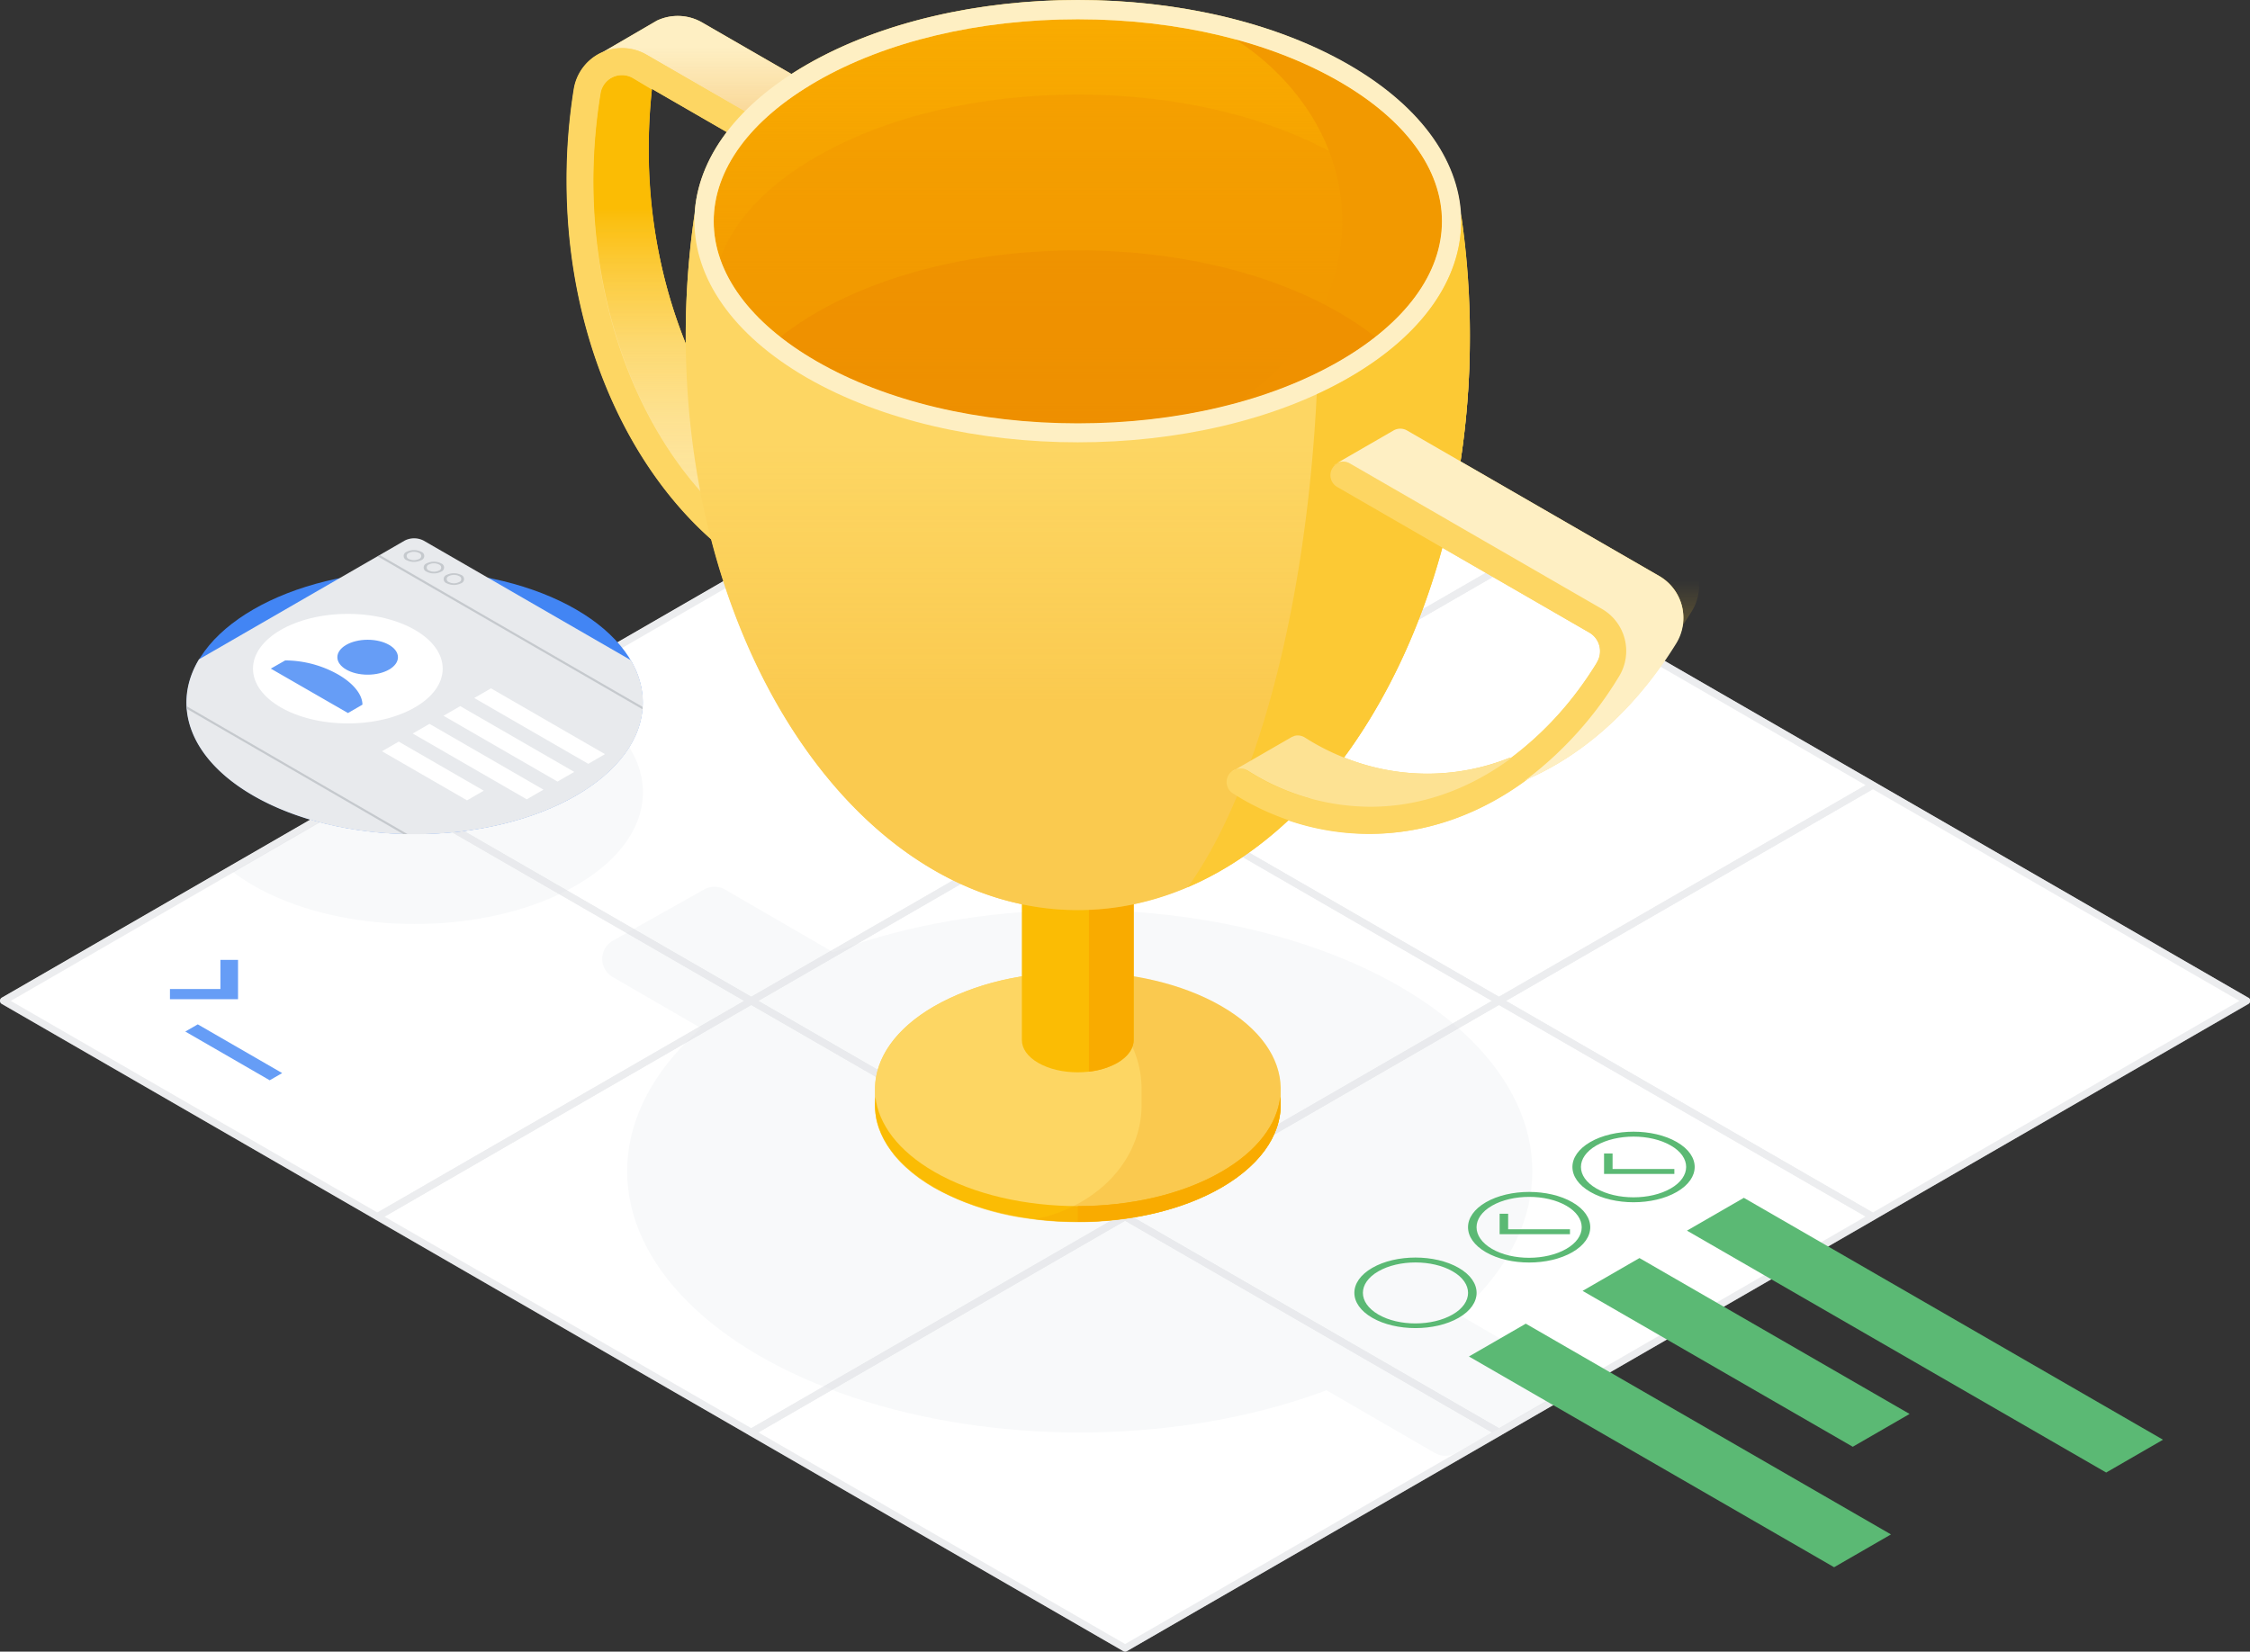 <svg viewBox="0 0 625.94 459.59" xmlns="http://www.w3.org/2000/svg" xmlns:xlink="http://www.w3.org/1999/xlink"><rect x="0" y="0" width="625.94" height="459.59" fill="#333333" stroke="none"/><clipPath id="a"><path d="m175.52 183.72-57.69-33.3a5.76 5.76 0 0 0 -5.24 0l-57.24 33.05c-7.7 12.85-2.66 27.67 15.1 37.93 24.8 14.32 65 14.32 89.81 0 17.66-10.19 22.74-24.89 15.26-37.68z"/></clipPath><linearGradient id="b" gradientUnits="userSpaceOnUse" x1="450.6" x2="450.6" y1="151.27" y2="208.18"><stop offset=".18" stop-color="#fcc934" stop-opacity="0"/><stop offset=".22" stop-color="#fcc934" stop-opacity=".07"/><stop offset=".34" stop-color="#fcc934" stop-opacity=".31"/><stop offset=".47" stop-color="#fcc934" stop-opacity=".52"/><stop offset=".59" stop-color="#fcc934" stop-opacity=".69"/><stop offset=".7" stop-color="#fcc934" stop-opacity=".83"/><stop offset=".81" stop-color="#fcc934" stop-opacity=".92"/><stop offset=".91" stop-color="#fcc934" stop-opacity=".98"/><stop offset="1" stop-color="#fcc934"/></linearGradient><linearGradient id="c" gradientUnits="userSpaceOnUse" x1="225.08" x2="225.08" y1="71.33" y2="4.46"><stop offset="0" stop-color="#ea8600"/><stop offset=".87" stop-color="#ea8600" stop-opacity="0"/></linearGradient><linearGradient id="d" gradientUnits="userSpaceOnUse" x1="215.85" x2="215.85" y1="20.85" y2="169.54"><stop offset=".25" stop-color="#feefc3" stop-opacity="0"/><stop offset=".27" stop-color="#feefc3" stop-opacity=".08"/><stop offset=".35" stop-color="#feefc3" stop-opacity=".32"/><stop offset=".43" stop-color="#feefc3" stop-opacity=".53"/><stop offset=".5" stop-color="#feefc3" stop-opacity=".7"/><stop offset=".58" stop-color="#feefc3" stop-opacity=".83"/><stop offset=".64" stop-color="#feefc3" stop-opacity=".92"/><stop offset=".71" stop-color="#feefc3" stop-opacity=".98"/><stop offset=".76" stop-color="#feefc3"/></linearGradient><linearGradient id="e" gradientUnits="userSpaceOnUse" x1="299.84" x2="299.84" y1="59.37" y2="253.24"><stop offset=".33" stop-color="#f29900" stop-opacity="0"/><stop offset=".43" stop-color="#f29900" stop-opacity=".25"/><stop offset=".66" stop-color="#f29900" stop-opacity=".87"/><stop offset=".7" stop-color="#f29900"/></linearGradient><linearGradient id="f" gradientUnits="userSpaceOnUse" x1="299.85" x2="299.85" y1="117.8" y2="5.36"><stop offset="0" stop-color="#ea8600"/><stop offset="1" stop-color="#ea8600" stop-opacity="0"/></linearGradient><path d="m625.44 277.61-312-180.12a1 1 0 0 0 -1 0l-311.94 180.12a1 1 0 0 0 0 1.73l312 180.11a1 1 0 0 0 .5.14 1 1 0 0 0 .5-.14l312-180.11a1 1 0 0 0 0-1.73z" fill="#fff"/><ellipse cx="300.38" cy="325.91" fill="#f8f9fa" rx="125.91" ry="72.7"/><path d="m399.11 404.28-228.67-132.42a5.82 5.82 0 0 1 .07-10.11l25.38-14.24a5.82 5.82 0 0 1 5.77 0l228.66 132.49a5.82 5.82 0 0 1 -.06 10.11l-25.39 14.24a5.8 5.8 0 0 1 -5.76-.07z" fill="#f8f9fa"/><path d="m160.26 194.53a66.43 66.43 0 0 0 -6.7-3.35l-88.8 51.42a54.71 54.71 0 0 0 5.7 3.78c24.8 14.31 65 14.31 89.8 0s24.8-37.53 0-51.85z" fill="#f8f9fa"/><g fill="#dadce0" opacity=".5"><path d="m313 219.43a1 1 0 0 1 -.5-.13l-104-60a1 1 0 0 1 0-1.73l104-60a1 1 0 0 1 1 0l104 60a1 1 0 0 1 0 1.73l-104 60a1 1 0 0 1 -.5.13zm-102-61 102 58.88 102-58.91-102-58.89z"/><path d="m417 279.47a1 1 0 0 1 -.5-.13l-104-60a1 1 0 0 1 0-1.73l104-60a1 1 0 0 1 1 0l104 60a1 1 0 0 1 0 1.73l-104 60a1 1 0 0 1 -.5.13zm-102-61 102 58.89 102-58.88-102-58.93z"/><path d="m521 339.51a1 1 0 0 1 -.5-.13l-104-60a1 1 0 0 1 0-1.73l104-60a1 1 0 0 1 1 0l104 60a1 1 0 0 1 0 1.73l-104 60a1 1 0 0 1 -.5.13zm-102-61 102 58.89 102-58.89-102-58.92z"/><path d="m209 279.47a1 1 0 0 1 -.5-.13l-104-60a1 1 0 0 1 0-1.73l104-60a1 1 0 0 1 1 0l104 60a1 1 0 0 1 0 1.73l-104 60a1 1 0 0 1 -.5.13zm-102-61 102 58.89 102-58.89-102-58.92z"/><path d="m313 339.51a1 1 0 0 1 -.5-.13l-104-60a1 1 0 0 1 0-1.73l104-60a1 1 0 0 1 1 0l104 60a1 1 0 0 1 0 1.73l-104 60a1 1 0 0 1 -.5.13zm-102-61 102 58.89 102-58.89-102-58.92z"/><path d="m417 399.55a1 1 0 0 1 -.5-.13l-104-60a1 1 0 0 1 -.5-.87 1 1 0 0 1 .5-.86l104-60a1 1 0 0 1 1 0l104 60a1 1 0 0 1 .5.86 1 1 0 0 1 -.5.87l-104 60a1 1 0 0 1 -.5.13zm-102-61 102 58.85 102-58.89-102-58.88z"/><path d="m105 339.51a1 1 0 0 1 -.5-.13l-104-60a1 1 0 0 1 0-1.73l104-60a1 1 0 0 1 1 0l104 60a1 1 0 0 1 0 1.73l-104 60a1 1 0 0 1 -.5.13zm-102-61 102 58.89 102-58.89-102-58.92z"/><path d="m209 399.55a1 1 0 0 1 -.5-.13l-104-60a1 1 0 0 1 0-1.74l104-60a1 1 0 0 1 1 0l104 60a1 1 0 0 1 .5.86 1 1 0 0 1 -.5.87l-104 60a1 1 0 0 1 -.5.14zm-102-61 102 58.85 102-58.89-102-58.88z"/><path d="m313 459.59a1 1 0 0 1 -.5-.14l-104-60a1 1 0 0 1 0-1.74l104-60a1 1 0 0 1 1 0l104 60a1 1 0 0 1 0 1.74l-104 60a1 1 0 0 1 -.5.14zm-102-61 102 58.88 102-58.88-102-58.92z"/></g><ellipse cx="115.36" cy="195.47" fill="#4285f4" rx="63.44" ry="36.63"/><path d="m175.52 183.72-57.69-33.3a5.76 5.76 0 0 0 -5.24 0l-57.24 33.05c-7.7 12.85-2.66 27.67 15.1 37.93 24.8 14.32 65 14.32 89.81 0 17.66-10.19 22.74-24.89 15.26-37.68z" fill="#e8eaed"/><g clip-path="url(#a)"><g fill="#bdc1c6" opacity=".8"><path d="m178.86 197.43-73.84-42.64.6-.35 73.41 42.4z"/><path d="m113.13 155.88a1.24 1.24 0 0 1 0-2.34 4.51 4.51 0 0 1 4.05 0 1.23 1.23 0 0 1 0 2.34 4.51 4.51 0 0 1 -4.05 0zm3.46-2a3.2 3.2 0 0 0 -2.86 0 .87.87 0 0 0 0 1.65 3.14 3.14 0 0 0 2.86 0 .87.87 0 0 0 0-1.65z"/><path d="m118.7 159.09a1.23 1.23 0 0 1 0-2.33 4.45 4.45 0 0 1 4 0 1.23 1.23 0 0 1 0 2.33 4.45 4.45 0 0 1 -4 0zm3.45-2a3.12 3.12 0 0 0 -2.85 0 .87.87 0 0 0 0 1.65 3.18 3.18 0 0 0 2.85 0 .87.87 0 0 0 0-1.64z"/><path d="m124.27 162.31a1.23 1.23 0 0 1 0-2.34 4.51 4.51 0 0 1 4 0 1.24 1.24 0 0 1 0 2.34 4.51 4.51 0 0 1 -4 0zm3.45-2a3.18 3.18 0 0 0 -2.85 0 .87.87 0 0 0 0 1.65 3.12 3.12 0 0 0 2.85 0 .87.87 0 0 0 0-1.65z"/><path d="m112.55 232.32-61.01-35.34.02-.68 62.18 36.02z"/></g></g><g fill="#fff"><ellipse cx="96.77" cy="186.06" rx="26.39" ry="15.24"/><path d="m163.65 212.54-31.72-18.31 4.66-2.69 31.71 18.31z"/><path d="m155.09 217.48-31.71-18.31 4.65-2.68 31.72 18.3z"/><path d="m146.54 222.42-31.72-18.31 4.66-2.69 31.71 18.31z"/><path d="m129.93 222.71-23.66-13.66 4.65-2.69 23.66 13.66z"/></g><ellipse cx="102.28" cy="182.88" fill="#669df6" rx="8.43" ry="4.86"/><path d="m100.83 196.08c0-2.69-2.34-5.84-6.78-8.4a30.14 30.14 0 0 0 -14.71-3.91l-4 2.28 21.46 12.36z" fill="#669df6"/><path d="m450 160.47a13.5 13.5 0 0 1 4.76 18.79 102.33 102.33 0 0 1 -25.23 28.27l-1.06.65c16.36-6.91 31-20 42.2-38.12a13.5 13.5 0 0 0 -4.76-18.79z" fill="url(#b)" opacity=".5"/><path d="m47.28 278.04v-2.83h14.04v-8.11h4.9v10.94z" fill="#669df6"/><path d="m75.03 300.6-23.48-13.56 3.47-2 23.48 13.56z" fill="#669df6"/><g fill="#5bb974"><path d="m442.42 331.67c-6.64-3.83-6.64-10.06 0-13.89s17.42-3.83 24.06 0 6.63 10.06 0 13.89-17.43 3.83-24.06 0zm22.38-12.92c-5.71-3.3-15-3.3-20.71 0s-5.7 8.65 0 11.95 15 3.29 20.71 0 5.7-8.7 0-11.95z"/><path d="m413.37 348.44c-6.63-3.83-6.63-10.07 0-13.9s17.43-3.83 24.06 0 6.64 10.07 0 13.9-17.43 3.83-24.06 0zm22.38-12.93c-5.7-3.29-15-3.29-20.7 0s-5.71 8.66 0 12 15 3.29 20.7 0 5.71-8.7 0-12z"/><path d="m381.75 366.69c-6.63-3.83-6.63-10.06 0-13.89s17.43-3.83 24.06 0 6.64 10.06 0 13.89-17.42 3.83-24.06 0zm22.38-12.92c-5.7-3.3-15-3.3-20.7 0s-5.71 8.66 0 12 15 3.3 20.7 0 5.71-8.71 0-12z"/><path d="m510.24 436.1-101.59-58.64 15.82-9.13 101.59 58.64z"/><path d="m585.93 409.75-116.62-67.31 15.82-9.13 116.61 67.31z"/><path d="m515.43 402.58-75.16-43.38 15.82-9.13 75.15 43.38z"/><path d="m446.24 326.66v-5.69h2.37v4.32h17.19v1.37z"/><path d="m417.19 343.43v-5.69h2.37v4.32h17.2v1.37z"/></g><path d="m467.91 168.68a13.44 13.44 0 0 0 -6.35-8.41l-55.26-31.89c.12-.77.23-1.54.34-2.31l.18-1.3c.11-.78.21-1.56.31-2.34.05-.46.11-.92.17-1.39.09-.79.18-1.58.26-2.38.05-.43.1-.86.14-1.29.1-1 .2-2 .28-2.93 0-.25 0-.5.07-.75.11-1.23.2-2.46.29-3.69 0-.34 0-.69.07-1 .06-.9.11-1.81.16-2.71 0-.45.05-.9.07-1.35 0-.82.07-1.64.11-2.47 0-.46 0-.92 0-1.38 0-.87 0-1.73.07-2.6v-1.2q0-1.91 0-3.81a232.9 232.9 0 0 0 -2.49-34c-.91-15-11.29-29.91-31.17-41.38-20.72-12.1-48.01-18.1-75.31-18.1-27.29 0-54.59 6-75.41 18-1.47.84-2.87 1.71-4.24 2.59l-24.87-14.32a13.57 13.57 0 0 0 -12.6-.51l-15 8.74-.44.17a13.6 13.6 0 0 0 -7.59 10.1 159.43 159.43 0 0 0 -2 25.57c0 41.57 16 78.26 40.22 99.74 13.83 53.47 46.69 93.23 86.48 101.54v20.06a72.72 72.72 0 0 0 -24.48 8.32c-10.87 6.28-16.35 14.48-16.5 22.71v5.44c0 .47.06.95.11 1.43v.14c.05.45.12.91.21 1.36v.2c.09.44.19.89.32 1.33l.06.21q.19.66.42 1.32c0 .06 0 .12.07.17a23.91 23.91 0 0 0 2.93 5.48l.19.27c.23.32.48.63.73 1s.29.38.45.57.47.55.72.82.39.44.6.66l.74.75c.24.24.48.48.73.71l.76.69.86.74c.26.21.51.43.77.63s.68.53 1 .78.49.38.75.56c.41.29.83.58 1.26.86.22.15.43.3.66.44.67.43 1.35.85 2.06 1.26a74.07 74.07 0 0 0 26.48 8.62 96.89 96.89 0 0 0 13.45.93h1.57.11a96.77 96.77 0 0 0 10.1-.7l.45-.06c1-.12 1.94-.26 2.9-.42l.37-.05c2.13-.35 4.23-.78 6.29-1.27l.64-.16c.79-.2 1.58-.41 2.36-.63l.77-.22c.82-.24 1.63-.5 2.44-.76l.47-.15c.95-.32 1.89-.66 2.81-1l.57-.23c.72-.28 1.43-.58 2.13-.88l.84-.38c.63-.28 1.25-.58 1.86-.88l.76-.38c.85-.43 1.67-.87 2.48-1.34s1.4-.83 2.06-1.26c.23-.14.44-.29.66-.44.43-.28.85-.57 1.26-.86.26-.18.5-.37.75-.55s.7-.52 1-.79.51-.41.76-.62l.87-.75.76-.69.74-.71.73-.74.61-.67.71-.82c.16-.19.31-.39.46-.58s.49-.62.72-.93l.2-.3a23.53 23.53 0 0 0 2.92-5.46s.05-.11.07-.17q.23-.66.42-1.32l.06-.21c.13-.44.23-.89.32-1.33 0-.07 0-.13 0-.2.09-.45.16-.91.21-1.36 0-.05 0-.09 0-.14 0-.31.08-.63.1-.94s0-.33 0-.49v-5.44a19.89 19.89 0 0 0 -1.11-6.14c-.18-.51-.37-1-.59-1.51a25.4 25.4 0 0 0 -3.62-5.88c-.39-.47-.79-.94-1.22-1.41a41.61 41.61 0 0 0 -10-7.77c-.8-.46-1.62-.9-2.46-1.33l-.78-.38c-.61-.3-1.22-.6-1.85-.88l-.85-.38c-.69-.3-1.39-.6-2.11-.88l-.58-.23c-.92-.36-1.86-.7-2.81-1l-.48-.15c-.8-.27-1.61-.52-2.43-.76l-.77-.22c-.78-.22-1.57-.43-2.36-.63l-.64-.16q-3.08-.74-6.26-1.26v-20.21a82.42 82.42 0 0 0 23.28-8.8l.22-.13c.63-.35 1.25-.71 1.87-1.08l.21-.12q4-2.37 7.79-5.18h.05l1.78-1.34.27-.21 1.73-1.37.17-.14c1.95-1.59 3.86-3.25 5.74-5a68.93 68.93 0 0 0 22.58 3.8c15.65 0 30.73-5.35 44-15.23 16-7 30.3-19.93 41.26-37.71a13.37 13.37 0 0 0 1.82-10.43zm-274.65-109.31a232.21 232.21 0 0 0 -2.49 34.08v2.19a144.31 144.31 0 0 1 -10.31-54.29 154.59 154.59 0 0 1 .88-16.42l.06-.17 20.79 12c-5.47 7.24-8.45 14.89-8.93 22.61zm251 125a94.49 94.49 0 0 1 -24.09 26.63v-.23a61.57 61.57 0 0 1 -46.26 0c1.38-1.87 2.72-3.79 4-5.77l.44-.65 1.09-1.68.53-.85 1-1.66.52-.86 1-1.73.32-.55c.71-1.22 1.4-2.45 2.09-3.7l.42-.77c.3-.55.59-1.11.89-1.68l.57-1.09.83-1.63c.2-.4.4-.79.59-1.19s.54-1.08.8-1.62l.59-1.26c.25-.54.51-1.07.76-1.61l.69-1.54c.39-.88.78-1.76 1.16-2.66.21-.48.42-1 .62-1.45s.43-1 .64-1.56l.6-1.49c.21-.52.41-1 .61-1.56s.4-1 .6-1.56l.57-1.52c.22-.6.44-1.2.65-1.81.16-.44.32-.87.47-1.31q.52-1.5 1-3c.15-.45.29-.91.44-1.36l.6-1.88c.15-.48.3-1 .44-1.46s.37-1.23.55-1.84.29-1 .43-1.46c.18-.66.37-1.32.55-2l.18-.64 40.95 23.63a6 6 0 0 1 2.12 8.35z" fill="#fdd663"/><path d="m181.36 24.93a154.59 154.59 0 0 0 -.88 16.42c0 61.9 37 112.25 82.43 112.25a3.75 3.75 0 0 1 2.65 6.41l-16.17 9.53a3.75 3.75 0 0 0 -1.94-7c-45.45.03-82.45-50.32-82.45-112.21a152.63 152.63 0 0 1 2-24.33 6.07 6.07 0 0 1 9-4.29z" fill="#fbbc04"/><path d="m265.32 71.33a3.72 3.72 0 0 0 1.61-1.49 3.76 3.76 0 0 0 -1.38-5.13l-85.67-49.46a13.54 13.54 0 0 0 -12.6-.51l15.45-9a13.57 13.57 0 0 1 12.6.51l85.67 49.49a3.74 3.74 0 0 1 1.37 5.12 3.65 3.65 0 0 1 -1.14 1.23l-15.93 9.2" fill="#feefc3"/><path d="m265.32 71.33a3.72 3.72 0 0 0 1.61-1.49 3.76 3.76 0 0 0 -1.38-5.13l-85.67-49.46a13.54 13.54 0 0 0 -12.6-.51l15.45-9a13.57 13.57 0 0 1 12.6.51l85.67 49.49a3.74 3.74 0 0 1 1.37 5.12 3.65 3.65 0 0 1 -1.14 1.23l-15.93 9.2" fill="url(#c)" opacity=".7"/><path d="m247.54 170.09c-49.59 0-89.93-53.72-89.93-119.75a159.43 159.43 0 0 1 2-25.57 13.58 13.58 0 0 1 20.19-9.59l85.67 49.47a3.75 3.75 0 0 1 -3.75 6.5l-85.63-49.47a6.07 6.07 0 0 0 -9 4.29 151.48 151.48 0 0 0 -2 24.37c0 61.89 37 112.24 82.43 112.24a3.76 3.76 0 0 1 0 7.51z" fill="#fdd663"/><path d="m181.36 24.93a154.59 154.59 0 0 0 -.88 16.42c0 61.9 37 112.25 82.43 112.25a3.75 3.75 0 0 1 2.65 6.41l-16.17 9.53a3.75 3.75 0 0 0 -1.94-7c-45.45.03-82.45-50.32-82.45-112.21a152.63 152.63 0 0 1 2-24.33 6.07 6.07 0 0 1 9-4.29z" fill="url(#d)" opacity=".8"/><path d="m356.29 302.68c-.15-8.23-5.63-16.43-16.5-22.71-22-12.73-57.8-12.73-79.85 0-10.87 6.28-16.35 14.48-16.5 22.71v5.44c.3 8.1 5.78 16.15 16.49 22.33 22.05 12.73 57.8 12.73 79.85 0 10.71-6.18 16.19-14.23 16.49-22.33z" fill="#fdd663"/><path d="m339.77 326.07c-22 12.73-57.8 12.73-79.85 0-10.06-5.81-15.51-13.26-16.39-20.86-1.05 9.06 4.4 18.32 16.39 25.24 22.05 12.73 57.8 12.73 79.85 0 12-6.92 17.44-16.18 16.39-25.24-.88 7.6-6.33 15.05-16.39 20.86z" fill="#fbbc04"/><path d="m356.27 302.68c-.15-8.23-5.63-16.43-16.5-22.71-14.15-8.17-33.92-11.09-52.11-8.78a40.19 40.19 0 0 1 18.76 8.81c7.35 6.28 11.06 14.48 11.16 22.71v5.44c-.2 8.1-3.91 16.15-11.15 22.33a40.19 40.19 0 0 1 -18.76 8.78c18.19 2.31 38-.61 52.11-8.78 10.71-6.18 16.19-14.23 16.49-22.33v-5.44z" fill="#f29900" opacity=".2"/><path d="m315.38 237.36c0-2.3-1.51-4.59-4.55-6.35-6.07-3.5-15.9-3.5-22 0-3 1.76-4.55 4.05-4.55 6.35v52.05c0 2.3 1.51 4.59 4.55 6.35 6.07 3.5 15.9 3.5 22 0 3-1.76 4.55-4.05 4.55-6.35z" fill="#fbbc04"/><path d="m315.38 237.36c0-2.3-1.51-4.59-4.55-6.35a20.69 20.69 0 0 0 -7.89-2.44v69.63a20.86 20.86 0 0 0 7.89-2.44c3-1.76 4.55-4.05 4.55-6.35z" fill="#f9ab00"/><path d="m406.43 59.41c1 16.48-9.38 33.14-31.17 45.71-20.82 12-48.12 18-75.41 18s-54.59-6-75.42-18c-21.8-12.58-32.19-29.26-31.17-45.75a232.21 232.21 0 0 0 -2.49 34.08c0 88.25 48.83 159.79 109.08 159.79s109.07-71.54 109.07-159.79a233.14 233.14 0 0 0 -2.49-34.04z" fill="#fdd663"/><path d="m406.43 59.41c1 16.48-9.38 33.14-31.17 45.71-20.82 12-48.12 18-75.41 18s-54.6-6-75.42-18c-21.8-12.58-32.19-29.26-31.17-45.75a232.21 232.21 0 0 0 -2.49 34.08c0 88.25 48.83 159.79 109.07 159.79s109.08-71.54 109.08-159.79a233.14 233.14 0 0 0 -2.49-34.04z" fill="url(#e)" opacity=".2"/><path d="m356.16 305.21c-.88 7.6-6.33 15.05-16.39 20.86-11 6.36-25.48 9.54-39.93 9.54v4.39c14.45 0 28.9-3.18 39.93-9.55 11.99-6.92 17.44-16.18 16.39-25.24z" fill="#f9ab00"/><path d="m299.85 5.36c27.56 0 53.39 6.15 72.73 17.32 18.42 10.63 28.56 24.45 28.56 38.9s-10.14 28.27-28.56 38.9c-19.34 11.17-45.17 17.32-72.73 17.32s-53.4-6.15-72.74-17.32c-18.42-10.63-28.56-24.48-28.56-38.9s10.14-28.27 28.56-38.9c19.34-11.17 45.17-17.32 72.73-17.32" fill="#f9ab00"/><path d="m299.85 5.36c27.56 0 53.39 6.15 72.73 17.32 18.42 10.63 28.56 24.45 28.56 38.9s-10.14 28.27-28.56 38.9c-19.34 11.17-45.17 17.32-72.73 17.32s-53.4-6.15-72.74-17.32c-18.42-10.63-28.56-24.48-28.56-38.9s10.14-28.27 28.56-38.9c19.34-11.17 45.17-17.32 72.73-17.32" fill="url(#f)" opacity=".6"/><path d="m372.58 43.63c-19.34-11.17-45.17-17.32-72.73-17.32s-53.39 6.15-72.73 17.32c-13.91 8-23.09 17.86-26.75 28.42 3.66 10.56 12.84 20.4 26.75 28.43 19.34 11.17 45.17 17.32 72.74 17.32s53.39-6.15 72.73-17.32c13.91-8 23.09-17.87 26.75-28.43-3.67-10.56-12.85-20.4-26.76-28.42z" fill="#f29900" opacity=".5"/><path d="m372.58 22.68a121.24 121.24 0 0 0 -28.83-11.68 72.74 72.74 0 0 1 8.92 6.81c13.37 12 20.74 27.53 20.74 43.8s-7.37 31.83-20.74 43.8a72.74 72.74 0 0 1 -8.92 6.81 121.24 121.24 0 0 0 28.83-11.71c18.42-10.66 28.56-24.51 28.56-38.93s-10.14-28.27-28.56-38.9z" fill="#f29900"/><path d="m299.85 5.36c27.56 0 53.39 6.15 72.73 17.32 18.42 10.63 28.56 24.45 28.56 38.9s-10.14 28.27-28.56 38.9c-19.34 11.17-45.17 17.32-72.73 17.32s-53.4-6.15-72.74-17.32c-18.42-10.63-28.56-24.48-28.56-38.9s10.14-28.27 28.56-38.9c19.34-11.17 45.17-17.32 72.73-17.32m0-5.36c-27.29 0-54.59 6-75.41 18-41.66 24-41.66 63 0 87.08 20.83 12 48.12 18 75.42 18s54.59-6 75.41-18c41.66-24 41.66-63 0-87.08-20.82-12-48.11-18-75.41-18z" fill="#feefc3"/><path d="m406.43 59.41c1 16.48-9.38 33.14-31.17 45.71-2.86 1.66-5.86 3.19-8.95 4.61-3 59.93-16.81 110.56-35.87 137.13 45.34-19.37 78.48-80.72 78.48-153.41a233.14 233.14 0 0 0 -2.49-34.04z" fill="#fcc934"/><path d="m381.07 232a71.28 71.28 0 0 1 -38.07-11.22 3.75 3.75 0 1 1 4-6.37 63.89 63.89 0 0 0 34.13 10.08c24.39 0 47.4-14.64 63.15-40.17a6 6 0 0 0 -2.18-8.32l-70.1-40.5a3.76 3.76 0 0 1 -1.38-5.13 3.91 3.91 0 0 1 1.33-1.35 3.77 3.77 0 0 1 3.8 0l70.11 40.47a13.52 13.52 0 0 1 4.76 18.79c-17.16 27.77-42.5 43.72-69.55 43.72z" fill="#fdd663"/><path d="m424.12 217.18c16.35-6.91 31-20 42.19-38.12a13.51 13.51 0 0 0 -4.75-18.79l-70.11-40.47a3.77 3.77 0 0 0 -3.8 0l-15.73 9.08-.87.65a3.75 3.75 0 0 1 4.49-.56l70.11 40.47a13.51 13.51 0 0 1 4.75 18.79 102.31 102.31 0 0 1 -25.22 28.27z" fill="#feefc3"/><path d="m420.15 210.81a62.16 62.16 0 0 1 -23.07 4.49 64 64 0 0 1 -34.08-10.08 3.71 3.71 0 0 0 -2.83-.47l-.79.32-16.63 9.6a3.77 3.77 0 0 1 4.34-.26 63.87 63.87 0 0 0 34.13 10.08c13.8 0 27.15-4.69 39-13.38z" fill="#fde293"/><path d="m299.85 117.8c27.56 0 53.39-6.15 72.73-17.32a84.59 84.59 0 0 0 10-6.74 84.62 84.62 0 0 0 -10-6.75c-19.34-11.16-45.17-17.32-72.73-17.32s-53.39 6.16-72.73 17.32a84.62 84.62 0 0 0 -10 6.75 84.59 84.59 0 0 0 10 6.74c19.33 11.17 45.16 17.32 72.73 17.32z" fill="#e37400" opacity=".2"/></svg>
